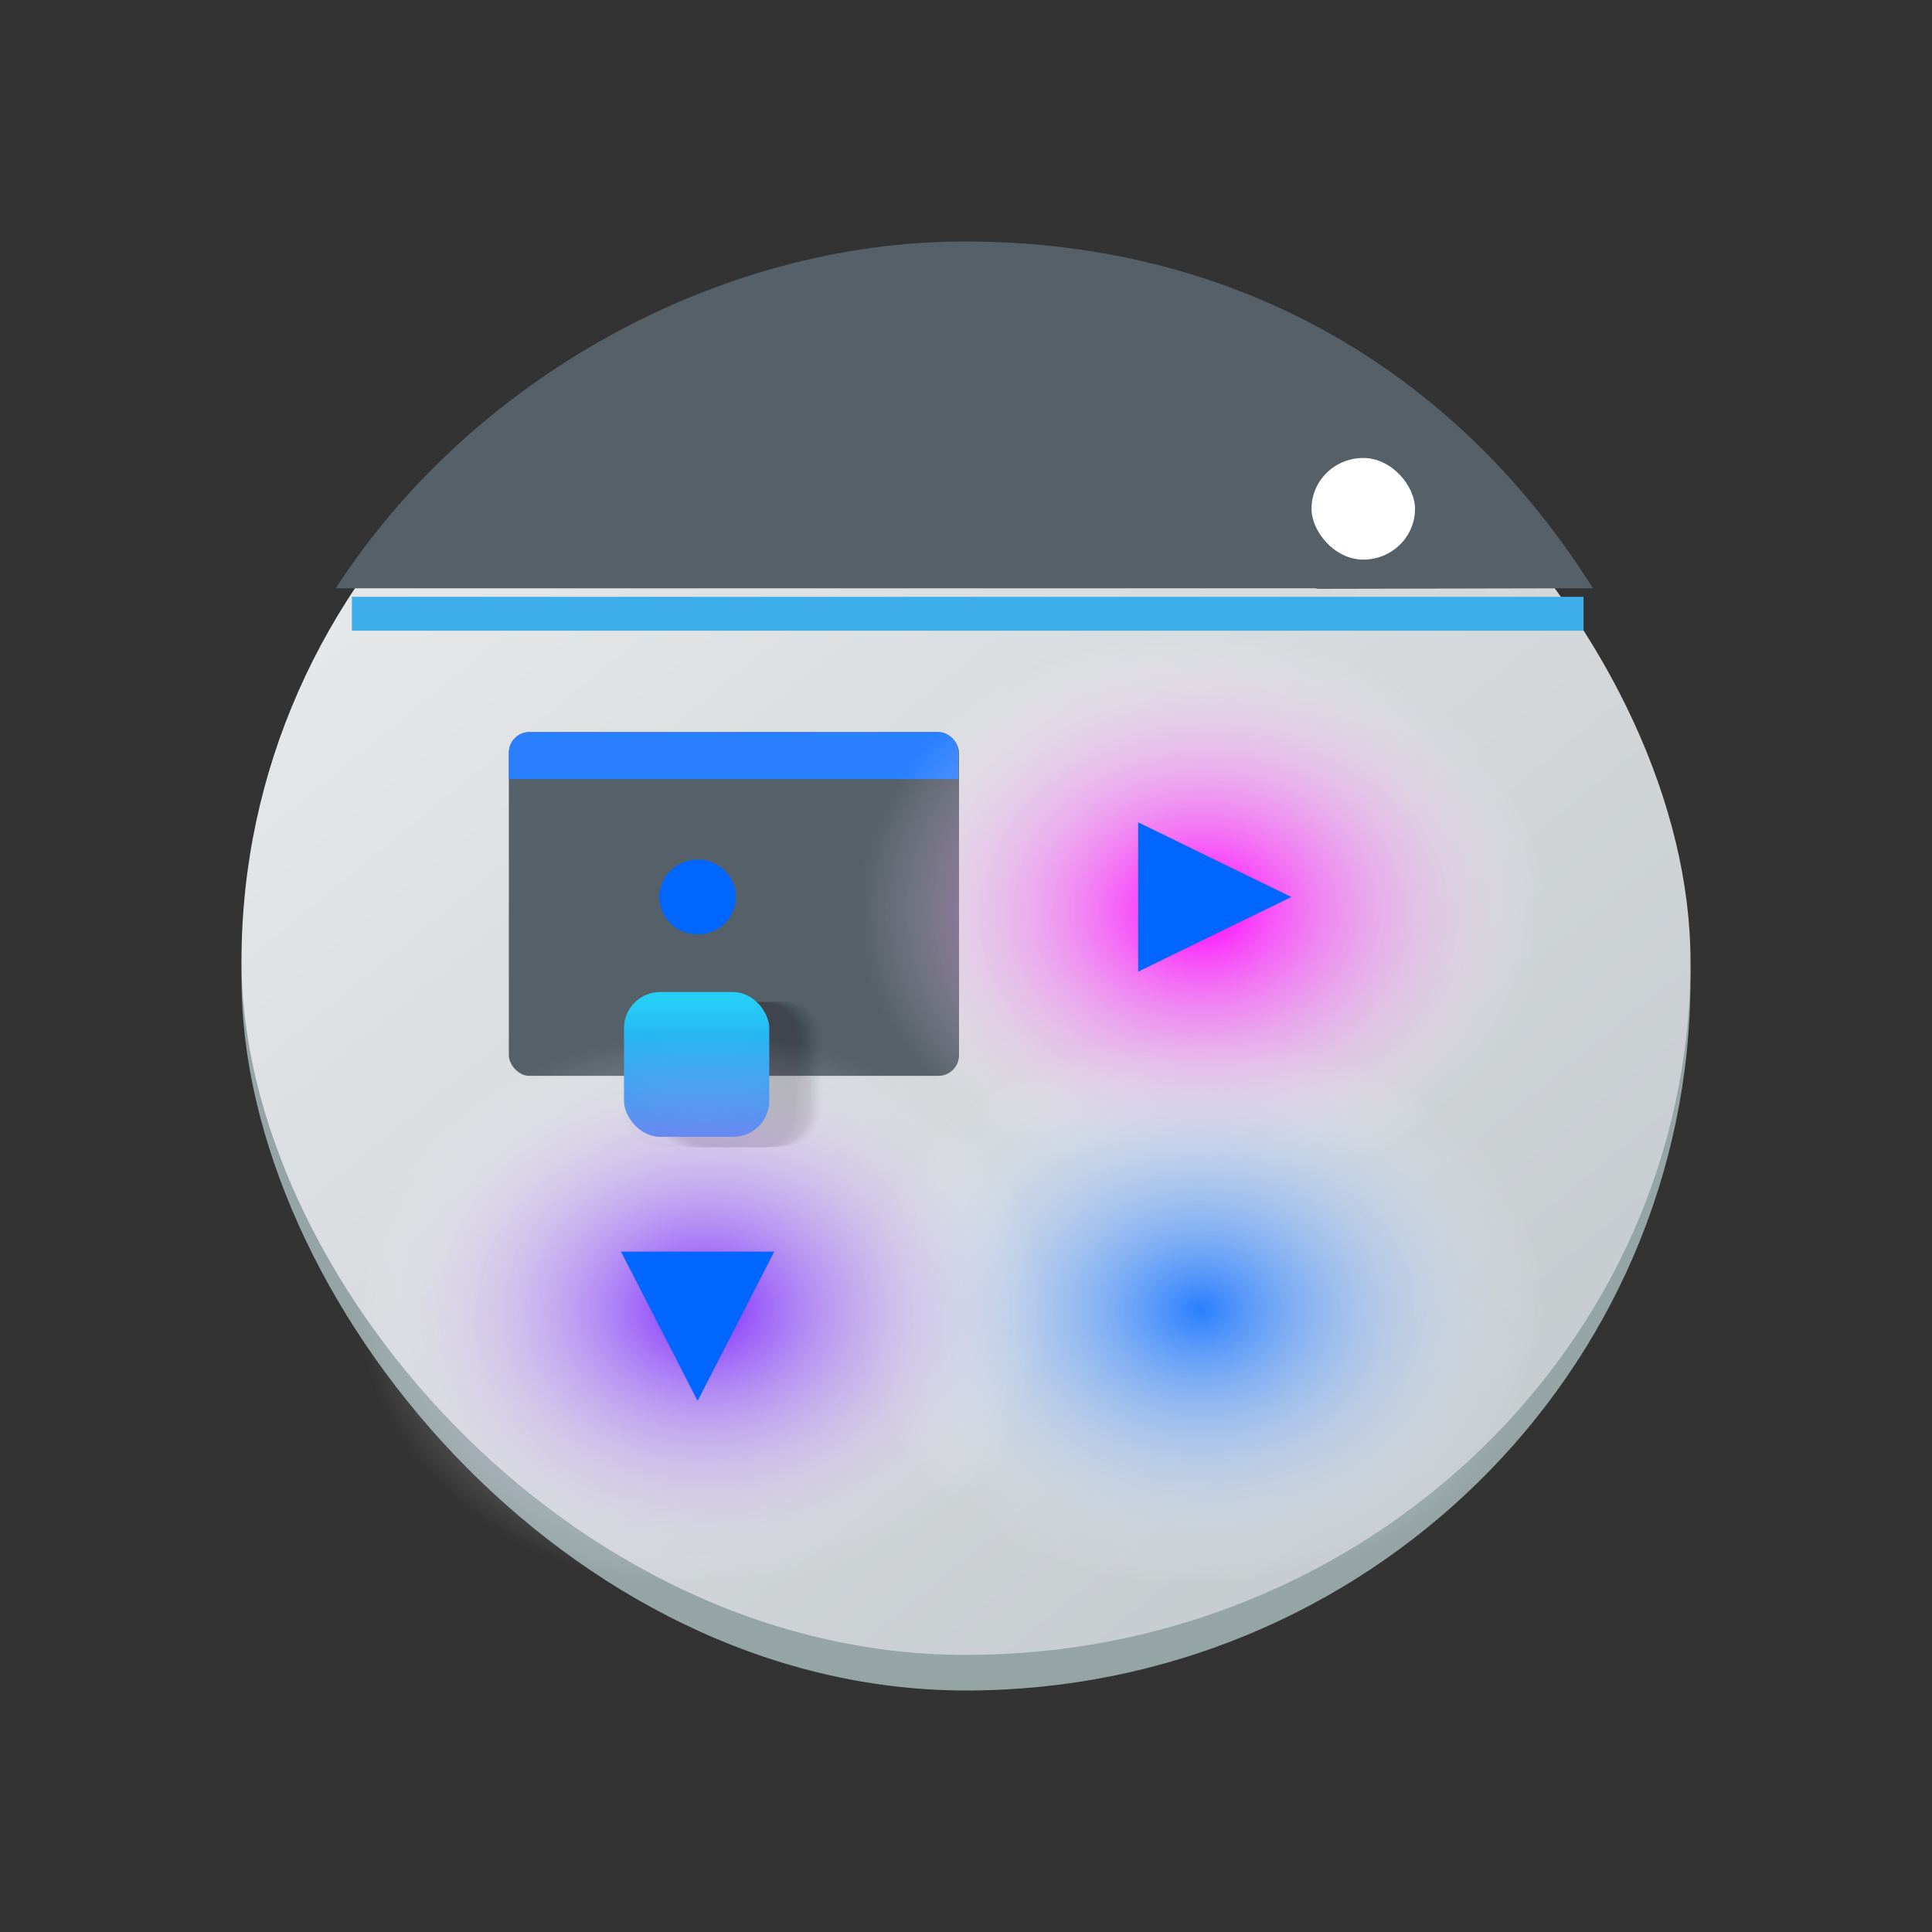 <?xml version="1.0" encoding="UTF-8" standalone="no"?>
<!-- Created with Inkscape (http://www.inkscape.org/) -->

<svg
   width="56"
   height="56"
   viewBox="0 0 56 56"
   id="svg7266"
   version="1.1"
   inkscape:version="1.3.2 (091e20ef0f, 2023-11-25)"
   sodipodi:docname="preferences-system-windows-effect-fadedesktop.svg"
   xmlns:inkscape="http://www.inkscape.org/namespaces/inkscape"
   xmlns:sodipodi="http://sodipodi.sourceforge.net/DTD/sodipodi-0.dtd"
   xmlns:xlink="http://www.w3.org/1999/xlink"
   xmlns="http://www.w3.org/2000/svg"
   xmlns:svg="http://www.w3.org/2000/svg"
   xmlns:rdf="http://www.w3.org/1999/02/22-rdf-syntax-ns#"
   xmlns:cc="http://creativecommons.org/ns#"
   xmlns:dc="http://purl.org/dc/elements/1.1/">
  <rect x="0" y="0" width="56" height="56" fill="#333333" stroke="none"/>
  <defs
     id="defs7268">
    <linearGradient
       id="linearGradient7"
       inkscape:collect="always">
      <stop
         style="stop-color:#2a7fff;stop-opacity:1"
         offset="0"
         id="stop8" />
      <stop
         style="stop-color:#ffffff;stop-opacity:0;"
         offset="1"
         id="stop9" />
    </linearGradient>
    <linearGradient
       id="linearGradient5"
       inkscape:collect="always">
      <stop
         style="stop-color:#7f2aff;stop-opacity:1;"
         offset="0"
         id="stop6" />
      <stop
         style="stop-color:#ffffff;stop-opacity:0;"
         offset="1"
         id="stop7" />
    </linearGradient>
    <linearGradient
       id="linearGradient4"
       inkscape:collect="always">
      <stop
         style="stop-color:#ff00ff;stop-opacity:1"
         offset="0"
         id="stop4" />
      <stop
         style="stop-color:#ffffff;stop-opacity:0;"
         offset="1"
         id="stop5" />
    </linearGradient>
    <linearGradient
       inkscape:collect="always"
       xlink:href="#a-3"
       id="linearGradient3140"
       gradientUnits="userSpaceOnUse"
       gradientTransform="matrix(1.05,0,0,1.031,-375.999,486.589)"
       x1="428.816"
       y1="547.634"
       x2="388.865"
       y2="499.679" />
    <linearGradient
       id="a-3"
       x1="428.816"
       x2="388.865"
       y1="547.634"
       y2="499.679"
       gradientTransform="matrix(1.05,0,0,1.031,-323.115,-511.633)"
       gradientUnits="userSpaceOnUse">
      <stop
         stop-color="#bdc3c7"
         offset="0"
         id="stop2193" />
      <stop
         stop-color="#eff0f1"
         offset="1"
         id="stop2195" />
    </linearGradient>
    <linearGradient
       y2="276.661"
       x2="16.206"
       y1="280.118"
       x1="16.206"
       gradientTransform="matrix(1.196,0,0,1.196,25.938,696.449)"
       gradientUnits="userSpaceOnUse"
       id="linearGradient1192"
       xlink:href="#linearGradient1198"
       inkscape:collect="always" />
    <linearGradient
       id="linearGradient1198"
       inkscape:collect="always">
      <stop
         id="stop1194"
         offset="0"
         style="stop-color:#296eea;stop-opacity:1" />
      <stop
         id="stop1196"
         offset="1"
         style="stop-color:#26cff6;stop-opacity:1" />
    </linearGradient>
    <radialGradient
       inkscape:collect="always"
       xlink:href="#linearGradient4"
       id="radialGradient5"
       cx="59.723"
       cy="1024.782"
       fx="59.723"
       fy="1024.782"
       r="6.558"
       gradientTransform="matrix(1.52,0,0,1.226,-30.946,-231.655)"
       gradientUnits="userSpaceOnUse" />
    <radialGradient
       inkscape:collect="always"
       xlink:href="#linearGradient5"
       id="radialGradient7"
       cx="46"
       cy="1035.362"
       fx="46"
       fy="1035.362"
       r="6.558"
       gradientTransform="matrix(1.52,0,0,1.226,-24.511,-233.044)"
       gradientUnits="userSpaceOnUse" />
    <radialGradient
       inkscape:collect="always"
       xlink:href="#linearGradient7"
       id="radialGradient9"
       cx="59.783"
       cy="1036.204"
       fx="59.783"
       fy="1036.204"
       r="6.558"
       gradientTransform="matrix(1.52,0,0,1.226,-31.077,-234.077)"
       gradientUnits="userSpaceOnUse" />
  </defs>
  <sodipodi:namedview
     id="base"
     pagecolor="#ffffff"
     bordercolor="#666666"
     borderopacity="1.0"
     inkscape:pageopacity="0.0"
     inkscape:pageshadow="2"
     inkscape:zoom="5.9774815"
     inkscape:cx="35.382795"
     inkscape:cy="40.150689"
     inkscape:document-units="px"
     inkscape:current-layer="layer1"
     showgrid="true"
     units="px"
     inkscape:window-width="1920"
     inkscape:window-height="994"
     inkscape:window-x="0"
     inkscape:window-y="0"
     inkscape:window-maximized="1"
     inkscape:showpageshadow="2"
     inkscape:pagecheckerboard="0"
     inkscape:deskcolor="#d1d1d1">
    <inkscape:grid
       type="xygrid"
       id="grid7814"
       originx="-25"
       originy="-10"
       spacingy="1"
       spacingx="1"
       units="px"
       visible="true" />
  </sodipodi:namedview>
  <g
     inkscape:label="Ebene 1"
     inkscape:groupmode="layer"
     id="layer1"
     transform="translate(-25,-998.362)">
    <rect
       x="32"
       y="1006.114"
       width="42"
       height="41.248"
       rx="21"
       ry="20.624"
       fill="#95a5a6"
       id="rect2220-4"
       style="stroke-width:1.041" />
    <rect
       x="32"
       y="1006.114"
       width="42"
       height="40.217"
       rx="21"
       ry="20.109"
       id="rect2222-3"
       style="fill:url(#linearGradient3140);stroke-width:1.041" />
    <path
       d="m 52.952,1005.362 c -7.165,0 -14.33,4.021 -18.219,10.052 l 28.385,4e-4 c 0.028,0 0.051,0.014 0.078,0.015 l 7.976,-0.016 c -3.787,-6.032 -10.031,-10.052 -18.219,-10.052 z"
       stroke-width="1.395"
       id="path32-3-1"
       style="fill:#566069;fill-opacity:1"
       sodipodi:nodetypes="scsccss" />
    <rect
       width="3"
       x="63.015"
       y="1011.637"
       rx="1.5"
       height="2.946"
       id="rect25-8-7-4"
       style="fill:#ffffff;stroke-width:0.099"
       inkscape:transform-center-x="7.3059937"
       inkscape:transform-center-y="-5.8783978" />
    <rect
       width="35.7"
       x="35.2"
       y="1015.661"
       rx="0"
       height="0.982"
       id="rect27-9-9"
       style="fill:#3daee9;fill-opacity:1;stroke-width:0.091" />
    <rect
       style="fill:#566069;fill-opacity:1;stroke:none;stroke-width:0.474;stroke-linejoin:round;stroke-dashoffset:1;stroke-opacity:1"
       id="rect898"
       width="13.049"
       height="9.964"
       x="39.749"
       y="1019.582"
       rx="0.599"
       ry="0.599" />
    <path
       id="path900"
       style="fill:#2a7fff;fill-opacity:1;stroke:none;stroke-width:0.474;stroke-linejoin:round;stroke-dashoffset:1;stroke-opacity:1"
       d="m 40.348,1019.582 h 11.83 c 0.332,0 0.598,0.267 0.598,0.599 v 0.764 H 39.749 v -0.764 c 0,-0.332 0.267,-0.599 0.598,-0.599 z"
       sodipodi:nodetypes="sssccss" />
    <rect
       ry="1.047"
       rx="1.047"
       y="1027.417"
       x="44.29"
       height="4.198"
       width="4.21"
       id="rect1124"
       style="opacity:0.42;fill:#000000;fill-opacity:0.03;stroke:none;stroke-width:0.474;stroke-linejoin:round;stroke-dashoffset:1;stroke-opacity:1" />
    <rect
       style="opacity:0.42;fill:#000000;fill-opacity:0.03;stroke:none;stroke-width:0.474;stroke-linejoin:round;stroke-dashoffset:1;stroke-opacity:1"
       id="rect1126"
       width="4.21"
       height="4.198"
       x="44.262"
       y="1027.417"
       rx="1.047"
       ry="1.047" />
    <rect
       ry="1.047"
       rx="1.047"
       y="1027.417"
       x="44.233"
       height="4.198"
       width="4.21"
       id="rect1128"
       style="opacity:0.42;fill:#000000;fill-opacity:0.03;stroke:none;stroke-width:0.474;stroke-linejoin:round;stroke-dashoffset:1;stroke-opacity:1" />
    <rect
       style="opacity:0.42;fill:#000000;fill-opacity:0.03;stroke:none;stroke-width:0.474;stroke-linejoin:round;stroke-dashoffset:1;stroke-opacity:1"
       id="rect1130"
       width="4.21"
       height="4.198"
       x="44.206"
       y="1027.417"
       rx="1.047"
       ry="1.047" />
    <rect
       ry="1.047"
       rx="1.047"
       y="1027.417"
       x="44.179"
       height="4.198"
       width="4.21"
       id="rect1132"
       style="opacity:0.42;fill:#000000;fill-opacity:0.03;stroke:none;stroke-width:0.474;stroke-linejoin:round;stroke-dashoffset:1;stroke-opacity:1" />
    <rect
       style="opacity:0.42;fill:#000000;fill-opacity:0.03;stroke:none;stroke-width:0.474;stroke-linejoin:round;stroke-dashoffset:1;stroke-opacity:1"
       id="rect1134"
       width="4.21"
       height="4.198"
       x="44.155"
       y="1027.417"
       rx="1.047"
       ry="1.047" />
    <rect
       ry="1.047"
       rx="1.047"
       y="1027.417"
       x="44.125"
       height="4.198"
       width="4.21"
       id="rect1136"
       style="opacity:0.42;fill:#000000;fill-opacity:0.03;stroke:none;stroke-width:0.474;stroke-linejoin:round;stroke-dashoffset:1;stroke-opacity:1" />
    <rect
       style="opacity:0.42;fill:#000000;fill-opacity:0.03;stroke:none;stroke-width:0.474;stroke-linejoin:round;stroke-dashoffset:1;stroke-opacity:1"
       id="rect1138"
       width="4.21"
       height="4.198"
       x="44.097"
       y="1027.417"
       rx="1.047"
       ry="1.047" />
    <rect
       ry="1.047"
       rx="1.047"
       y="1027.417"
       x="44.068"
       height="4.198"
       width="4.21"
       id="rect1140"
       style="opacity:0.42;fill:#000000;fill-opacity:0.03;stroke:none;stroke-width:0.474;stroke-linejoin:round;stroke-dashoffset:1;stroke-opacity:1" />
    <rect
       style="opacity:0.42;fill:#000000;fill-opacity:0.03;stroke:none;stroke-width:0.474;stroke-linejoin:round;stroke-dashoffset:1;stroke-opacity:1"
       id="rect1142"
       width="4.21"
       height="4.198"
       x="44.039"
       y="1027.417"
       rx="1.047"
       ry="1.047" />
    <rect
       ry="1.047"
       rx="1.047"
       y="1027.417"
       x="44.014"
       height="4.198"
       width="4.21"
       id="rect1144"
       style="opacity:0.42;fill:#000000;fill-opacity:0.03;stroke:none;stroke-width:0.474;stroke-linejoin:round;stroke-dashoffset:1;stroke-opacity:1" />
    <rect
       style="opacity:0.42;fill:#000000;fill-opacity:0.03;stroke:none;stroke-width:0.474;stroke-linejoin:round;stroke-dashoffset:1;stroke-opacity:1"
       id="rect1146"
       width="4.21"
       height="4.198"
       x="43.982"
       y="1027.417"
       rx="1.047"
       ry="1.047" />
    <rect
       ry="1.047"
       rx="1.047"
       y="1027.417"
       x="43.942"
       height="4.198"
       width="4.21"
       id="rect1148"
       style="opacity:0.42;fill:#000000;fill-opacity:0.03;stroke:none;stroke-width:0.474;stroke-linejoin:round;stroke-dashoffset:1;stroke-opacity:1" />
    <rect
       style="opacity:0.42;fill:#000000;fill-opacity:0.03;stroke:none;stroke-width:0.474;stroke-linejoin:round;stroke-dashoffset:1;stroke-opacity:1"
       id="rect1150"
       width="4.21"
       height="4.198"
       x="43.909"
       y="1027.417"
       rx="1.047"
       ry="1.047" />
    <rect
       ry="1.047"
       rx="1.047"
       y="1027.417"
       x="43.868"
       height="4.198"
       width="4.21"
       id="rect1152"
       style="opacity:0.42;fill:#000000;fill-opacity:0.03;stroke:none;stroke-width:0.474;stroke-linejoin:round;stroke-dashoffset:1;stroke-opacity:1" />
    <rect
       style="opacity:0.32;fill:#000000;fill-opacity:0.03;stroke:none;stroke-width:0.474;stroke-linejoin:round;stroke-dashoffset:1;stroke-opacity:1"
       id="rect1156"
       width="4.21"
       height="4.198"
       x="-48.482"
       y="1027.392"
       rx="1.047"
       ry="1.047"
       transform="scale(-1,1)" />
    <rect
       ry="1.047"
       rx="1.047"
       y="1027.392"
       x="-48.509"
       height="4.198"
       width="4.21"
       id="rect1158"
       style="opacity:0.32;fill:#000000;fill-opacity:0.03;stroke:none;stroke-width:0.474;stroke-linejoin:round;stroke-dashoffset:1;stroke-opacity:1"
       transform="scale(-1,1)" />
    <rect
       style="opacity:0.32;fill:#000000;fill-opacity:0.03;stroke:none;stroke-width:0.474;stroke-linejoin:round;stroke-dashoffset:1;stroke-opacity:1"
       id="rect1160"
       width="4.21"
       height="4.198"
       x="-48.539"
       y="1027.392"
       rx="1.047"
       ry="1.047"
       transform="scale(-1,1)" />
    <rect
       ry="1.047"
       rx="1.047"
       y="1027.392"
       x="-48.566"
       height="4.198"
       width="4.21"
       id="rect1162"
       style="opacity:0.32;fill:#000000;fill-opacity:0.03;stroke:none;stroke-width:0.474;stroke-linejoin:round;stroke-dashoffset:1;stroke-opacity:1"
       transform="scale(-1,1)" />
    <rect
       style="opacity:0.32;fill:#000000;fill-opacity:0.03;stroke:none;stroke-width:0.474;stroke-linejoin:round;stroke-dashoffset:1;stroke-opacity:1"
       id="rect1164"
       width="4.21"
       height="4.198"
       x="-48.593"
       y="1027.392"
       rx="1.047"
       ry="1.047"
       transform="scale(-1,1)" />
    <rect
       ry="1.047"
       rx="1.047"
       y="1027.392"
       x="-48.617"
       height="4.198"
       width="4.21"
       id="rect1166"
       style="opacity:0.32;fill:#000000;fill-opacity:0.03;stroke:none;stroke-width:0.474;stroke-linejoin:round;stroke-dashoffset:1;stroke-opacity:1"
       transform="scale(-1,1)" />
    <rect
       style="opacity:0.32;fill:#000000;fill-opacity:0.03;stroke:none;stroke-width:0.474;stroke-linejoin:round;stroke-dashoffset:1;stroke-opacity:1"
       id="rect1168"
       width="4.21"
       height="4.198"
       x="-48.647"
       y="1027.392"
       rx="1.047"
       ry="1.047"
       transform="scale(-1,1)" />
    <rect
       ry="1.047"
       rx="1.047"
       y="1027.392"
       x="-48.674"
       height="4.198"
       width="4.21"
       id="rect1170"
       style="opacity:0.32;fill:#000000;fill-opacity:0.03;stroke:none;stroke-width:0.474;stroke-linejoin:round;stroke-dashoffset:1;stroke-opacity:1"
       transform="scale(-1,1)" />
    <rect
       style="opacity:0.32;fill:#000000;fill-opacity:0.03;stroke:none;stroke-width:0.474;stroke-linejoin:round;stroke-dashoffset:1;stroke-opacity:1"
       id="rect1172"
       width="4.21"
       height="4.198"
       x="-48.704"
       y="1027.392"
       rx="1.047"
       ry="1.047"
       transform="scale(-1,1)" />
    <rect
       ry="1.047"
       rx="1.047"
       y="1027.392"
       x="-48.732"
       height="4.198"
       width="4.21"
       id="rect1174"
       style="opacity:0.32;fill:#000000;fill-opacity:0.03;stroke:none;stroke-width:0.474;stroke-linejoin:round;stroke-dashoffset:1;stroke-opacity:1"
       transform="scale(-1,1)" />
    <rect
       style="opacity:0.32;fill:#000000;fill-opacity:0.03;stroke:none;stroke-width:0.474;stroke-linejoin:round;stroke-dashoffset:1;stroke-opacity:1"
       id="rect1176"
       width="4.21"
       height="4.198"
       x="-48.757"
       y="1027.392"
       rx="1.047"
       ry="1.047"
       transform="scale(-1,1)" />
    <rect
       ry="1.047"
       rx="1.047"
       y="1027.392"
       x="-48.79"
       height="4.198"
       width="4.21"
       id="rect1178"
       style="opacity:0.32;fill:#000000;fill-opacity:0.03;stroke:none;stroke-width:0.474;stroke-linejoin:round;stroke-dashoffset:1;stroke-opacity:1"
       transform="scale(-1,1)" />
    <rect
       style="opacity:0.32;fill:#000000;fill-opacity:0.03;stroke:none;stroke-width:0.474;stroke-linejoin:round;stroke-dashoffset:1;stroke-opacity:1"
       id="rect1180"
       width="4.21"
       height="4.198"
       x="-48.83"
       y="1027.392"
       rx="1.047"
       ry="1.047"
       transform="scale(-1,1)" />
    <rect
       ry="1.047"
       rx="1.047"
       y="1027.392"
       x="-47.263"
       height="4.198"
       width="4.21"
       id="rect1182"
       style="opacity:0.32;fill:#000000;fill-opacity:0.03;stroke:none;stroke-width:0.474;stroke-linejoin:round;stroke-dashoffset:1;stroke-opacity:1"
       transform="scale(-1,1)" />
    <rect
       style="opacity:0.32;fill:#000000;fill-opacity:0.03;stroke:none;stroke-width:0.474;stroke-linejoin:round;stroke-dashoffset:1;stroke-opacity:1"
       id="rect1184"
       width="4.21"
       height="4.198"
       x="-47.303"
       y="1027.392"
       rx="1.047"
       ry="1.047"
       transform="scale(-1,1)" />
    <rect
       style="fill:url(#linearGradient1192);fill-opacity:1;stroke:none;stroke-width:0.474;stroke-linejoin:round;stroke-dashoffset:1;stroke-opacity:1"
       id="rect1188"
       width="4.21"
       height="4.198"
       x="43.087"
       y="1027.116"
       rx="1.047"
       ry="1.047" />
    <rect
       y="1016.493"
       x="49.866"
       height="16.077"
       width="19.936"
       rx="0"
       id="rect6560-2-5-3-0-4-8-0-6-8-0-1"
       style="fill:url(#radialGradient5);stroke-width:1.52" />
    <rect
       y="1028.074"
       x="49.825"
       height="16.077"
       width="19.936"
       rx="0"
       id="rect6560-2-5-3-0-4-8-0-6-2-0-9"
       style="fill:url(#radialGradient9);stroke-width:1.52" />
    <rect
       y="1028.075"
       x="35.442"
       height="16.077"
       width="19.936"
       rx="0"
       id="rect6560-2-5-3-0-4-8-0-6-0-4"
       style="fill:url(#radialGradient7);stroke-width:1.52" />
    <path
       id="path8779-3-8"
       d="m 57.99,1022.198 v 4.328 l 4.441,-2.164 z m -12.769,1.081 a 1.11,1.082 0 0 0 -1.11,1.083 1.11,1.082 0 0 0 1.11,1.083 1.11,1.082 0 0 0 1.11,-1.083 1.11,1.082 0 0 0 -1.11,-1.083 z M 43,1034.641 l 2.221,4.327 2.221,-4.327 z"
       inkscape:connector-curvature="0"
       style="fill:#0066ff" />
  </g>
</svg>
